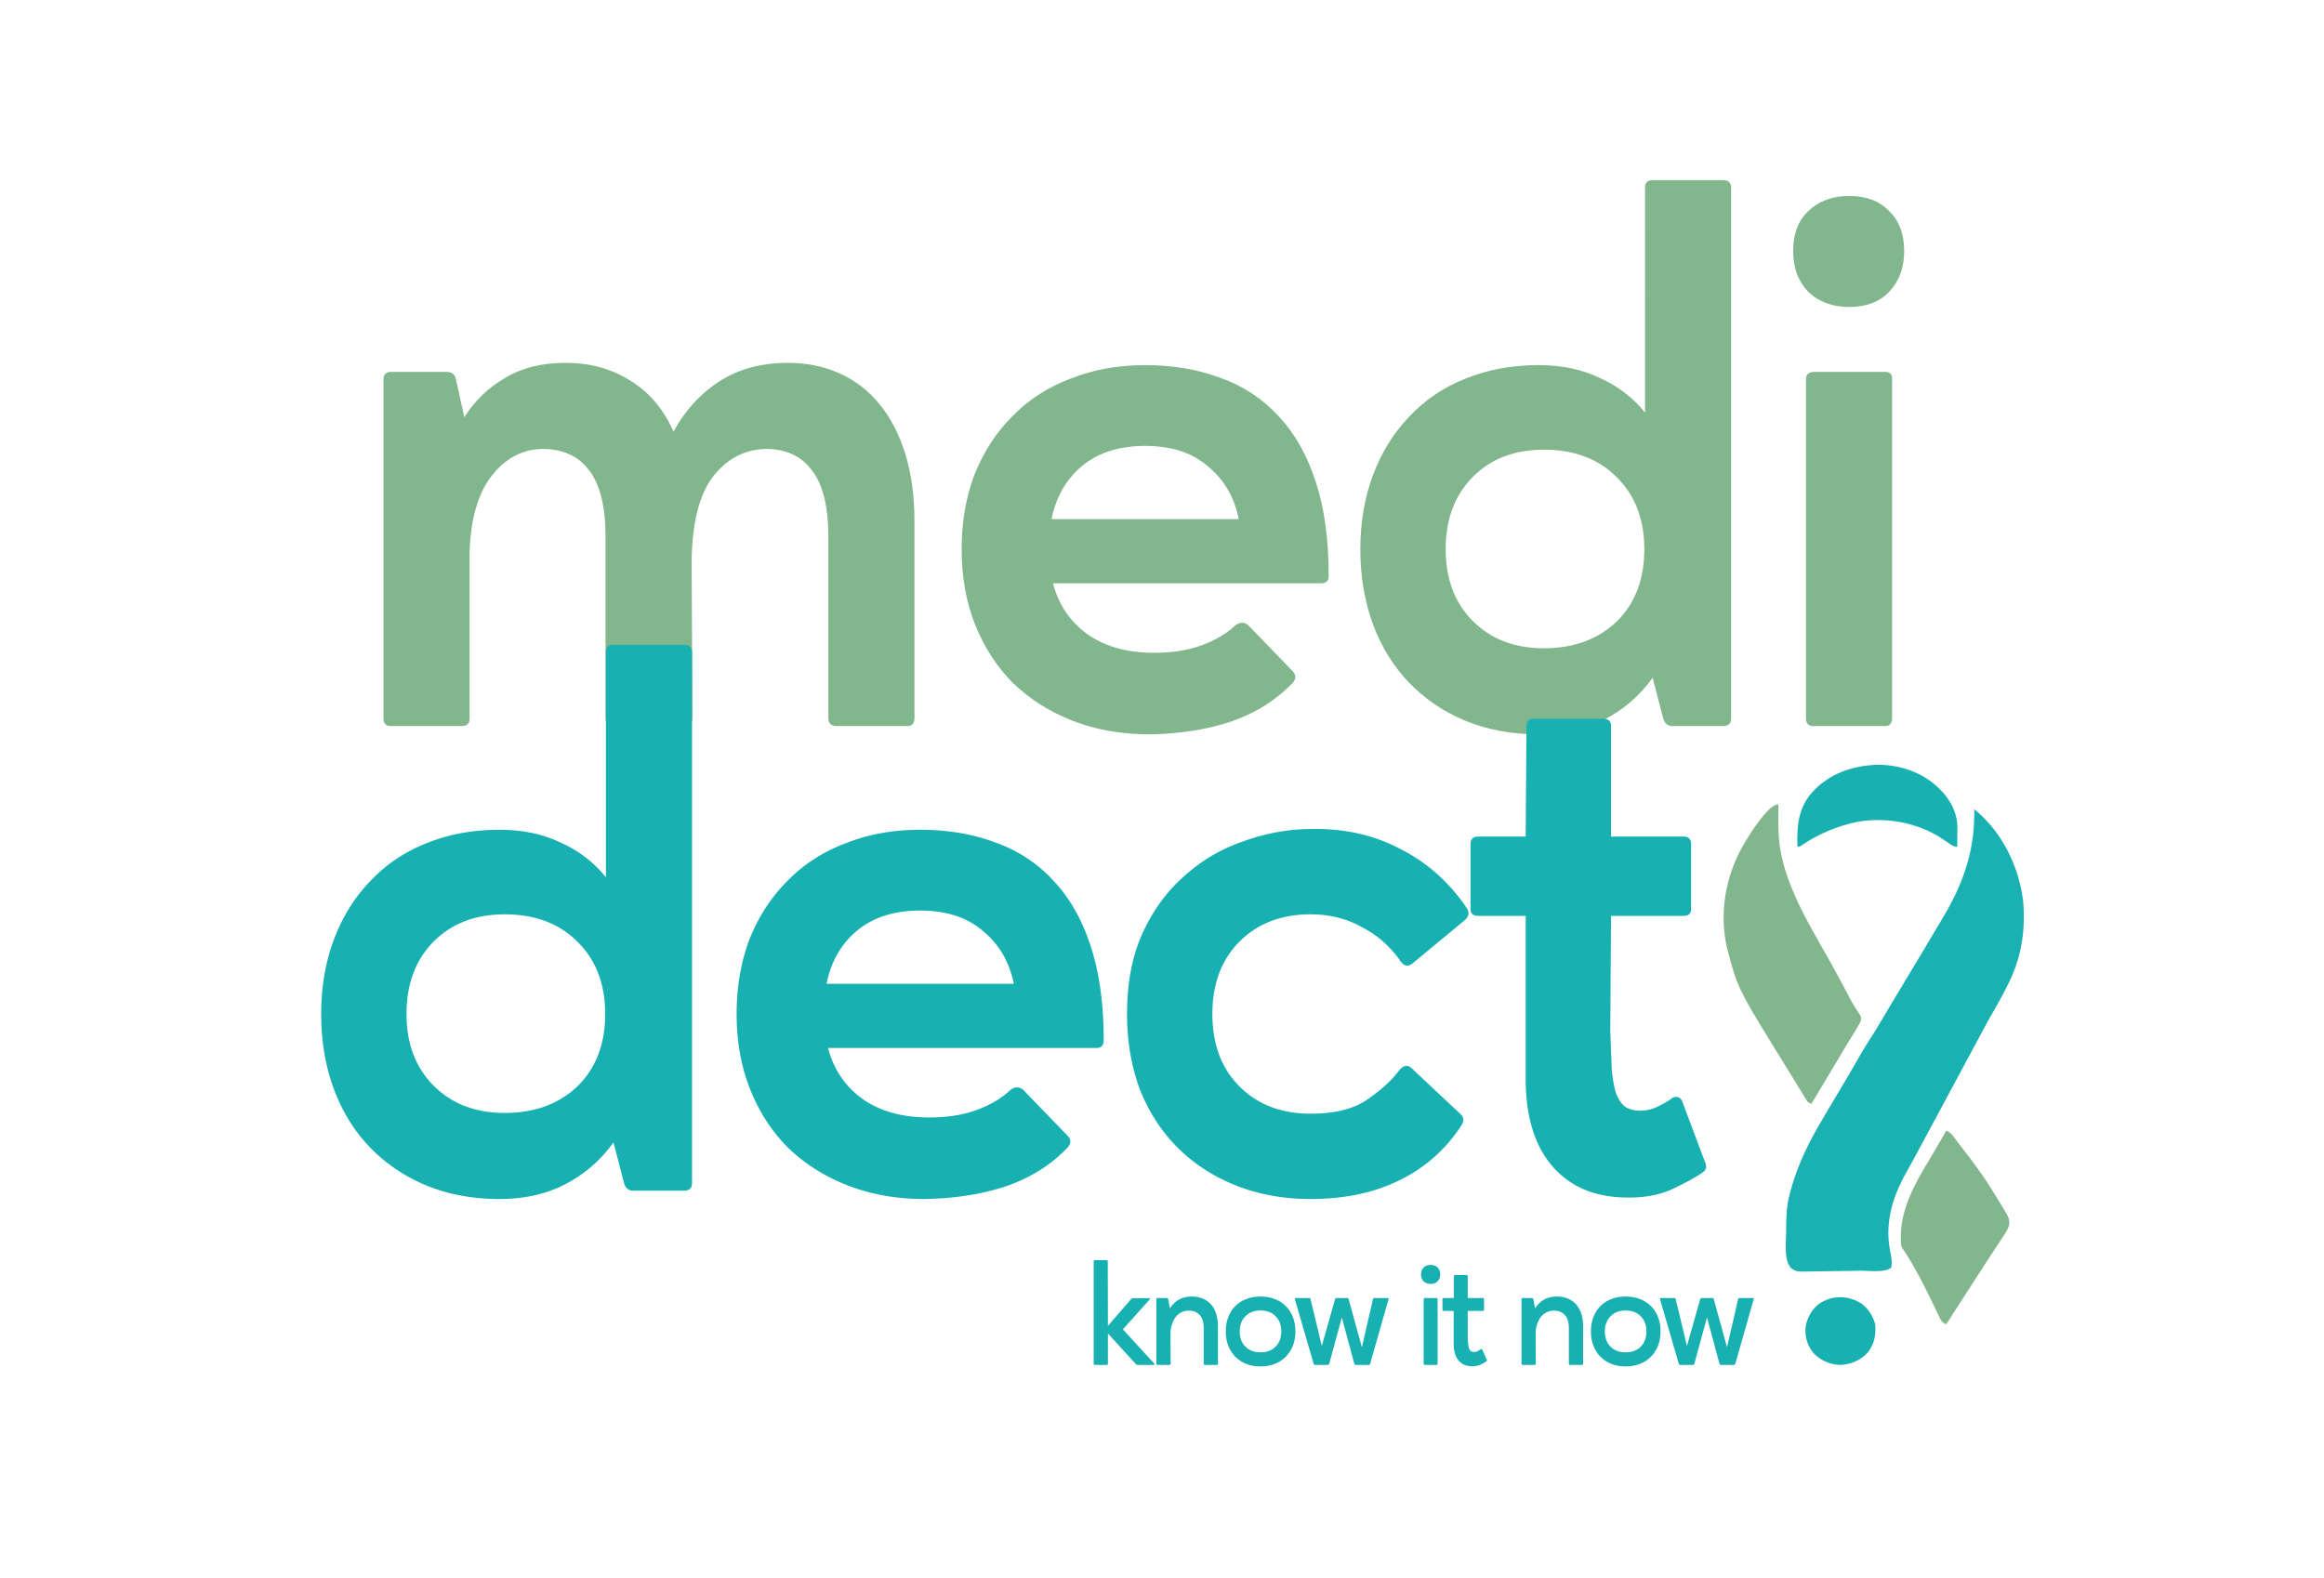 <svg xmlns="http://www.w3.org/2000/svg" width="240" height="163" fill="none" xmlns:v="https://vecta.io/nano"><path d="M46.154 38.418c.52 0 .832.26.936.78l.858 3.9c1.092-1.716 2.496-3.068 4.212-4.056 1.716-1.04 3.796-1.56 6.24-1.56 2.496 0 4.706.598 6.63 1.794 1.976 1.196 3.484 2.964 4.524 5.304 1.196-2.184 2.756-3.9 4.68-5.148 1.976-1.3 4.368-1.95 7.176-1.95 1.924 0 3.692.364 5.304 1.092s2.99 1.794 4.134 3.198 2.028 3.12 2.652 5.148.936 4.342.936 6.942v20.28c0 .572-.234.858-.702.858h-7.332c-.572 0-.858-.286-.858-.858v-18.72c0-3.12-.572-5.408-1.716-6.864-1.092-1.456-2.678-2.184-4.758-2.184-2.184.052-4.004 1.014-5.46 2.886-1.404 1.872-2.132 4.758-2.184 8.658l.078 16.224c0 .572-.26.858-.78.858h-7.41c-.52 0-.78-.286-.78-.858v-18.72c0-3.12-.572-5.408-1.716-6.864-1.092-1.456-2.704-2.184-4.836-2.184-2.08.052-3.822.988-5.226 2.808s-2.158 4.446-2.262 7.878v17.16c0 .52-.26.78-.78.78h-7.332c-.52 0-.78-.26-.78-.78V39.198c0-.52.26-.78.78-.78h5.772zm62.591 21.84c.572 2.184 1.742 3.926 3.51 5.226 1.82 1.3 4.134 1.95 6.942 1.95 1.872 0 3.51-.26 4.914-.78s2.548-1.196 3.432-2.028c.468-.364.91-.39 1.326-.078l4.602 4.758c.364.364.39.754.078 1.17-1.716 1.82-3.848 3.172-6.396 4.056-2.496.832-5.304 1.274-8.424 1.326-2.912 0-5.564-.468-7.956-1.404s-4.446-2.236-6.162-3.9c-1.664-1.664-2.964-3.666-3.9-6.006s-1.404-4.94-1.404-7.8c0-2.808.442-5.382 1.326-7.722.936-2.34 2.236-4.342 3.9-6.006 1.664-1.716 3.666-3.016 6.006-3.9 2.34-.936 4.914-1.404 7.722-1.404 2.86 0 5.46.442 7.8 1.326 2.34.832 4.342 2.158 6.006 3.978 1.664 1.768 2.938 4.03 3.822 6.786.884 2.704 1.326 5.928 1.326 9.672 0 .52-.26.78-.78.78h-27.69zm19.188-6.63c-.468-2.288-1.534-4.108-3.198-5.46-1.612-1.404-3.77-2.106-6.474-2.106s-4.888.702-6.552 2.106c-1.612 1.352-2.652 3.172-3.12 5.46h19.344zm30.957 22.23c-2.756 0-5.278-.468-7.566-1.404-2.236-.936-4.16-2.236-5.772-3.9s-2.86-3.666-3.744-6.006c-.884-2.392-1.326-4.992-1.326-7.8s.442-5.382 1.326-7.722 2.132-4.342 3.744-6.006c1.612-1.716 3.536-3.016 5.772-3.9 2.288-.936 4.81-1.404 7.566-1.404 2.392 0 4.498.442 6.318 1.326 1.872.832 3.432 2.028 4.68 3.588V19.386c0-.52.26-.78.78-.78h7.254c.572 0 .858.26.858.78V74.22c0 .52-.286.78-.858.78h-5.226c-.468 0-.78-.26-.936-.78l-1.092-4.212c-1.3 1.82-2.938 3.25-4.914 4.29s-4.264 1.56-6.864 1.56zm10.92-19.11c0-3.12-.962-5.616-2.886-7.488-1.872-1.872-4.368-2.808-7.488-2.808-3.068 0-5.538.962-7.41 2.886-1.82 1.872-2.73 4.342-2.73 7.41s.936 5.538 2.808 7.41 4.316 2.808 7.332 2.808c3.068 0 5.564-.91 7.488-2.73 1.924-1.872 2.886-4.368 2.886-7.488zm15.37-30.81c0-1.768.52-3.146 1.56-4.134 1.092-1.04 2.496-1.56 4.212-1.56 1.768 0 3.146.52 4.134 1.56 1.04.988 1.56 2.366 1.56 4.134 0 1.716-.52 3.12-1.56 4.212-.988 1.04-2.366 1.56-4.134 1.56-1.716 0-3.12-.52-4.212-1.56-1.04-1.092-1.56-2.496-1.56-4.212zm10.218 48.282c0 .52-.26.78-.78.78h-7.332c-.52 0-.78-.26-.78-.78V39.198c0-.52.286-.78.858-.78h7.332c.468 0 .702.234.702.702v35.1z" fill="#82b68d"/><path d="M51.576 123.858c-2.756 0-5.278-.468-7.566-1.404-2.236-.936-4.16-2.236-5.772-3.9s-2.86-3.666-3.744-6.006c-.884-2.392-1.326-4.992-1.326-7.8s.442-5.382 1.326-7.722 2.132-4.342 3.744-6.006c1.612-1.716 3.536-3.016 5.772-3.9 2.288-.936 4.81-1.404 7.566-1.404 2.392 0 4.498.442 6.318 1.326 1.872.832 3.432 2.028 4.68 3.588V67.386c0-.52.26-.78.78-.78h7.254c.572 0 .858.26.858.78v54.834c0 .52-.286.78-.858.78h-5.226c-.468 0-.78-.26-.936-.78l-1.092-4.212c-1.3 1.82-2.938 3.25-4.914 4.29s-4.264 1.56-6.864 1.56zm10.92-19.11c0-3.12-.962-5.616-2.886-7.488-1.872-1.872-4.368-2.808-7.488-2.808-3.068 0-5.538.962-7.41 2.886-1.82 1.872-2.73 4.342-2.73 7.41s.936 5.538 2.808 7.41 4.316 2.808 7.332 2.808c3.068 0 5.564-.91 7.488-2.73 1.924-1.872 2.886-4.368 2.886-7.488zm23.014 3.51c.572 2.184 1.742 3.926 3.51 5.226 1.82 1.3 4.134 1.95 6.942 1.95 1.872 0 3.51-.26 4.914-.78s2.548-1.196 3.432-2.028c.468-.364.91-.39 1.326-.078l4.602 4.758c.364.364.39.754.078 1.17-1.716 1.82-3.848 3.172-6.396 4.056-2.496.832-5.304 1.274-8.424 1.326-2.912 0-5.564-.468-7.956-1.404s-4.446-2.236-6.162-3.9c-1.664-1.664-2.964-3.666-3.9-6.006s-1.404-4.94-1.404-7.8c0-2.808.442-5.382 1.326-7.722.936-2.34 2.236-4.342 3.9-6.006 1.664-1.716 3.666-3.016 6.006-3.9 2.34-.936 4.914-1.404 7.722-1.404 2.86 0 5.46.442 7.8 1.326 2.34.832 4.342 2.158 6.006 3.978 1.664 1.768 2.938 4.03 3.822 6.786.884 2.704 1.326 5.928 1.326 9.672 0 .52-.26.78-.78.78H85.51zm19.188-6.63c-.468-2.288-1.534-4.108-3.198-5.46-1.612-1.404-3.77-2.106-6.474-2.106s-4.888.702-6.552 2.106c-1.612 1.352-2.652 3.172-3.12 5.46h19.344zm46.245 14.586a15.72 15.72 0 0 1-6.396 5.694c-2.6 1.3-5.668 1.95-9.204 1.95-2.808 0-5.382-.468-7.722-1.404s-4.342-2.236-6.006-3.9-2.964-3.666-3.9-6.006c-.884-2.392-1.326-4.992-1.326-7.8 0-3.172.52-5.928 1.56-8.268 1.092-2.392 2.522-4.368 4.29-5.928 1.768-1.612 3.77-2.808 6.006-3.588 2.236-.832 4.524-1.274 6.864-1.326 3.536-.104 6.682.572 9.438 2.028 2.808 1.404 5.122 3.458 6.942 6.162.26.416.208.806-.156 1.17l-5.46 4.524c-.468.364-.884.286-1.248-.234a10.76 10.76 0 0 0-3.978-3.51c-1.56-.884-3.328-1.326-5.304-1.326-3.016 0-5.46.936-7.332 2.808s-2.808 4.368-2.808 7.488.936 5.616 2.808 7.488 4.316 2.808 7.332 2.808c2.444 0 4.368-.468 5.772-1.404 1.456-.988 2.574-2.002 3.354-3.042.468-.572.91-.65 1.326-.234l5.07 4.758c.312.312.338.676.078 1.092zm15.351-9.672l.156 3.978c.104 1.04.26 1.872.468 2.496.26.624.572 1.066.936 1.326.416.26.936.39 1.56.39s1.248-.156 1.872-.468 1.066-.572 1.326-.78c.208-.156.416-.208.624-.156s.364.182.468.39l2.34 6.24c.26.52.182.91-.234 1.17-.572.416-1.56.962-2.964 1.638s-3.068.988-4.992.936c-3.276-.052-5.824-1.17-7.644-3.354s-2.704-5.278-2.652-9.282V94.608h-4.914c-.52 0-.78-.234-.78-.702v-6.708c0-.52.26-.78.78-.78h4.914l.078-11.388c0-.52.234-.78.702-.78h7.254c.52 0 .78.26.78.78v11.388h7.488c.52 0 .78.26.78.78v6.708c0 .468-.26.702-.78.702h-7.488l-.078 11.934zM118.6 134.1c.17 0 .195.065.075.195l-2.715 3.03 3.195 3.48c.12.13.095.195-.075.195h-1.575c-.08 0-.145-.025-.195-.075l-2.895-3.18v3.12c0 .09-.05.135-.15.135h-1.17c-.1 0-.15-.045-.15-.135v-10.56c0-.09.05-.135.15-.135h1.17c.09 0 .135.045.135.135l.015 6.66 2.415-2.79c.05-.05.105-.075.165-.075h1.605zm.82.135a.13.13 0 0 1 .15-.15h.9c.09 0 .15.05.18.15l.165.93c.23-.38.53-.68.9-.9s.825-.33 1.365-.33c.4 0 .765.065 1.095.195a2.29 2.29 0 0 1 .855.585 2.65 2.65 0 0 1 .555.975c.13.38.195.825.195 1.335v3.825a.13.13 0 0 1-.15.15h-1.17a.13.13 0 0 1-.15-.15v-3.63c0-.66-.15-1.13-.45-1.41-.29-.29-.665-.43-1.125-.42-.25 0-.485.055-.705.165-.22.1-.415.25-.585.45-.16.2-.29.44-.39.72a3.2 3.2 0 0 0-.18.93l.015 3.21c0 .09-.05.135-.15.135h-1.155c-.11 0-.165-.045-.165-.135v-6.63zm7.168 3.3c0-.54.085-1.03.255-1.47.17-.45.41-.83.72-1.14.32-.32.7-.565 1.14-.735s.93-.255 1.47-.255 1.03.085 1.47.255c.45.17.83.415 1.14.735.32.31.565.69.735 1.14.17.44.255.93.255 1.47s-.085 1.03-.255 1.47-.415.82-.735 1.14c-.31.32-.69.57-1.14.75-.44.17-.93.255-1.47.255s-1.03-.085-1.47-.255c-.44-.18-.82-.43-1.14-.75-.31-.32-.55-.7-.72-1.14s-.255-.93-.255-1.47zm1.44 0c0 .65.195 1.175.585 1.575.39.39.91.585 1.56.585s1.17-.195 1.56-.585c.39-.4.585-.925.585-1.575s-.195-1.17-.585-1.56c-.39-.4-.91-.6-1.56-.6s-1.17.2-1.56.6c-.39.39-.585.91-.585 1.56zm9.839-3.315c.04-.09.095-.135.165-.135h1.065c.1 0 .16.045.18.135l1.365 4.95 1.14-4.95c.02-.09.07-.135.15-.135h1.35c.11 0 .145.05.105.15l-1.89 6.645c-.02.08-.08.12-.18.12h-1.29c-.08 0-.135-.04-.165-.12l-1.29-4.785-1.305 4.785c-.03.08-.09.12-.18.12h-1.26c-.09 0-.145-.04-.165-.12l-1.935-6.645c-.02-.1.015-.15.105-.15h1.35c.09 0 .145.045.165.135l1.155 4.815 1.365-4.815zm8.884-2.58c0-.29.09-.525.27-.705.19-.18.435-.27.735-.27.29 0 .525.09.705.27s.27.415.27.705c0 .3-.09.54-.27.72s-.415.27-.705.27c-.3 0-.545-.09-.735-.27-.18-.18-.27-.42-.27-.72zm1.71 9.225c0 .09-.045.135-.135.135h-1.155c-.1 0-.15-.045-.15-.135v-6.63c0-.1.045-.15.135-.15h1.17c.09 0 .135.045.135.135v6.645zm3.113-2.775c.01.61.06 1.025.15 1.245a.52.52 0 0 0 .51.33.8.8 0 0 0 .36-.09 2.07 2.07 0 0 0 .27-.18c.04-.02.08-.03.12-.03s.07.02.09.06l.45.99c.05.09.035.165-.045.225-.11.08-.295.185-.555.315-.26.12-.565.18-.915.18-.61 0-1.08-.21-1.41-.63s-.49-1.02-.48-1.8v-3.285h-1.005c-.1 0-.15-.045-.15-.135v-1.05a.13.13 0 0 1 .15-.15h1.02v-2.22c0-.1.045-.15.135-.15h1.17c.09 0 .135.045.135.135v2.235h1.53a.13.13 0 0 1 .15.15v1.05c0 .09-.05.135-.15.135h-1.53v2.67zm5.555-3.855a.13.13 0 0 1 .15-.15h.9c.09 0 .15.05.18.15l.165.93c.23-.38.53-.68.9-.9s.825-.33 1.365-.33c.4 0 .765.065 1.095.195a2.29 2.29 0 0 1 .855.585 2.65 2.65 0 0 1 .555.975c.13.38.195.825.195 1.335v3.825a.13.13 0 0 1-.15.15h-1.17a.13.13 0 0 1-.15-.15v-3.63c0-.66-.15-1.13-.45-1.41-.29-.29-.665-.43-1.125-.42-.25 0-.485.055-.705.165-.22.1-.415.25-.585.45-.16.2-.29.44-.39.72a3.2 3.2 0 0 0-.18.93l.015 3.21c0 .09-.05.135-.15.135h-1.155c-.11 0-.165-.045-.165-.135v-6.63zm7.168 3.3c0-.54.085-1.03.255-1.47.17-.45.41-.83.72-1.14.32-.32.7-.565 1.14-.735s.93-.255 1.47-.255 1.03.085 1.47.255c.45.17.83.415 1.14.735.32.31.565.69.735 1.14.17.44.255.93.255 1.47s-.085 1.03-.255 1.47-.415.82-.735 1.14c-.31.32-.69.57-1.14.75-.44.17-.93.255-1.47.255s-1.03-.085-1.47-.255c-.44-.18-.82-.43-1.14-.75-.31-.32-.55-.7-.72-1.14s-.255-.93-.255-1.47zm1.44 0c0 .65.195 1.175.585 1.575.39.39.91.585 1.56.585s1.17-.195 1.56-.585c.39-.4.585-.925.585-1.575s-.195-1.17-.585-1.56c-.39-.4-.91-.6-1.56-.6s-1.17.2-1.56.6c-.39.39-.585.91-.585 1.56zm9.839-3.315c.04-.09.095-.135.165-.135h1.065c.1 0 .16.045.18.135l1.365 4.95 1.14-4.95c.02-.09.07-.135.15-.135h1.35c.11 0 .145.05.105.15l-1.89 6.645c-.02.08-.08.12-.18.12h-1.29c-.08 0-.135-.04-.165-.12l-1.29-4.785-1.305 4.785c-.03.08-.09.12-.18.12h-1.26c-.09 0-.145-.04-.165-.12l-1.935-6.645c-.02-.1.015-.15.105-.15h1.35c.09 0 .145.045.165.135l1.155 4.815 1.365-4.815z" fill="#18b1b1"/><path d="M203.878 83.591c2.888 2.334 4.646 5.964 5.055 9.547.163 1.987.044 3.943-.516 5.867l-.065.231c-.665 2.23-2.016 4.355-3.143 6.394l-1.318 2.449-1.725 3.214-1.214 2.256-.396.737-.098.184-1.378 2.563-.734 1.366-.187.348-.368.687-.801 1.452c-1.552 2.7-2.427 5.529-1.742 8.594.094.477.143.963.069 1.446-.591.57-2.372.329-3.193.341l-.281.004-1.471.02-1.516.024-1.17.016-.559.009-.781.01-.232.006c-.461.002-.743-.061-1.112-.33-.806-.794-.553-2.711-.548-3.754l.001-.253c.005-1.205.034-2.376.341-3.551l.062-.244c.662-2.539 1.753-4.889 3.089-7.157l.486-.838 2.002-3.377a103.48 103.48 0 0 0 1.548-2.652c.373-.654.766-1.294 1.175-1.928.298-.466.585-.938.87-1.411l.184-.306 1.519-2.55 2.346-3.9 2.604-4.376.165-.284c2.031-3.492 3.118-6.829 3.032-10.854z" fill="#19b1b1"/><path d="M183.662 83.093l-.005.259c-.028 1.691-.049 3.348.314 5.011l.052.238c.932 4.09 3.446 7.938 5.456 11.611l.782 1.447.095.18.375.704.284.533.185.348a11.69 11.69 0 0 0 .436.729l.119.188.334.514c.134.314.134.314.07.622-.131.265-.265.519-.421.771l-.169.277-.184.297-.394.644-.208.34-1.036 1.738-1.971 3.287-.711 1.188c-.389-.125-.426-.24-.631-.576l-.187-.305-.2-.331-.314-.513-.32-.525-.557-.907c-5.358-8.661-5.358-8.661-6.352-12.356l-.068-.248c-.958-3.683-.301-7.698 1.615-10.989l.196-.336c.49-.799 2.356-3.84 3.415-3.84zm17.328 33.711c.395.15.567.362.813.69l.247.328.136.182.469.608c1.286 1.651 2.518 3.359 3.58 5.154l.431.699.32.531.156.247c.277.47.429.831.324 1.372-.166.48-.448.892-.732 1.315l-.198.304-.595.901-.313.478-.441.674-1.309 2.03-1.646 2.547-1.242 1.928c-.392-.144-.504-.308-.676-.671l-.144-.297-.153-.324-.332-.683-.173-.356c-.908-1.862-1.854-3.751-3.023-5.476a1.19 1.19 0 0 1-.185-.686l-.004-.252.004-.267.002-.279c.077-3.166 1.9-5.966 3.492-8.636l.76-1.309.134-.232.298-.52z" fill="#82b68d"/><path d="M193.675 79.004c2.15-.065 4.461.618 6.078 2.001l.28.239c1.195 1.079 2.025 2.436 2.108 4.048l-.016 2.178c-.409 0-.617-.187-.935-.41l-.366-.249-.182-.123c-2.524-1.701-5.775-2.311-8.799-1.801-2.067.42-4.14 1.291-5.854 2.484-.161.099-.161.099-.368.099-.073-2.19.074-4.084 1.67-5.793 1.737-1.769 3.899-2.532 6.384-2.672zm-1.489 55.624c.765.551 1.178 1.239 1.455 2.108.111 1.096-.041 2.019-.717 2.93-.751.847-1.679 1.236-2.816 1.334-1.039-.019-2.009-.414-2.733-1.125-.7-.771-.976-1.686-.922-2.704.121-.953.576-1.809 1.334-2.44 1.353-.945 3.007-.963 4.399-.103z" fill="#18b1b1"/></svg>